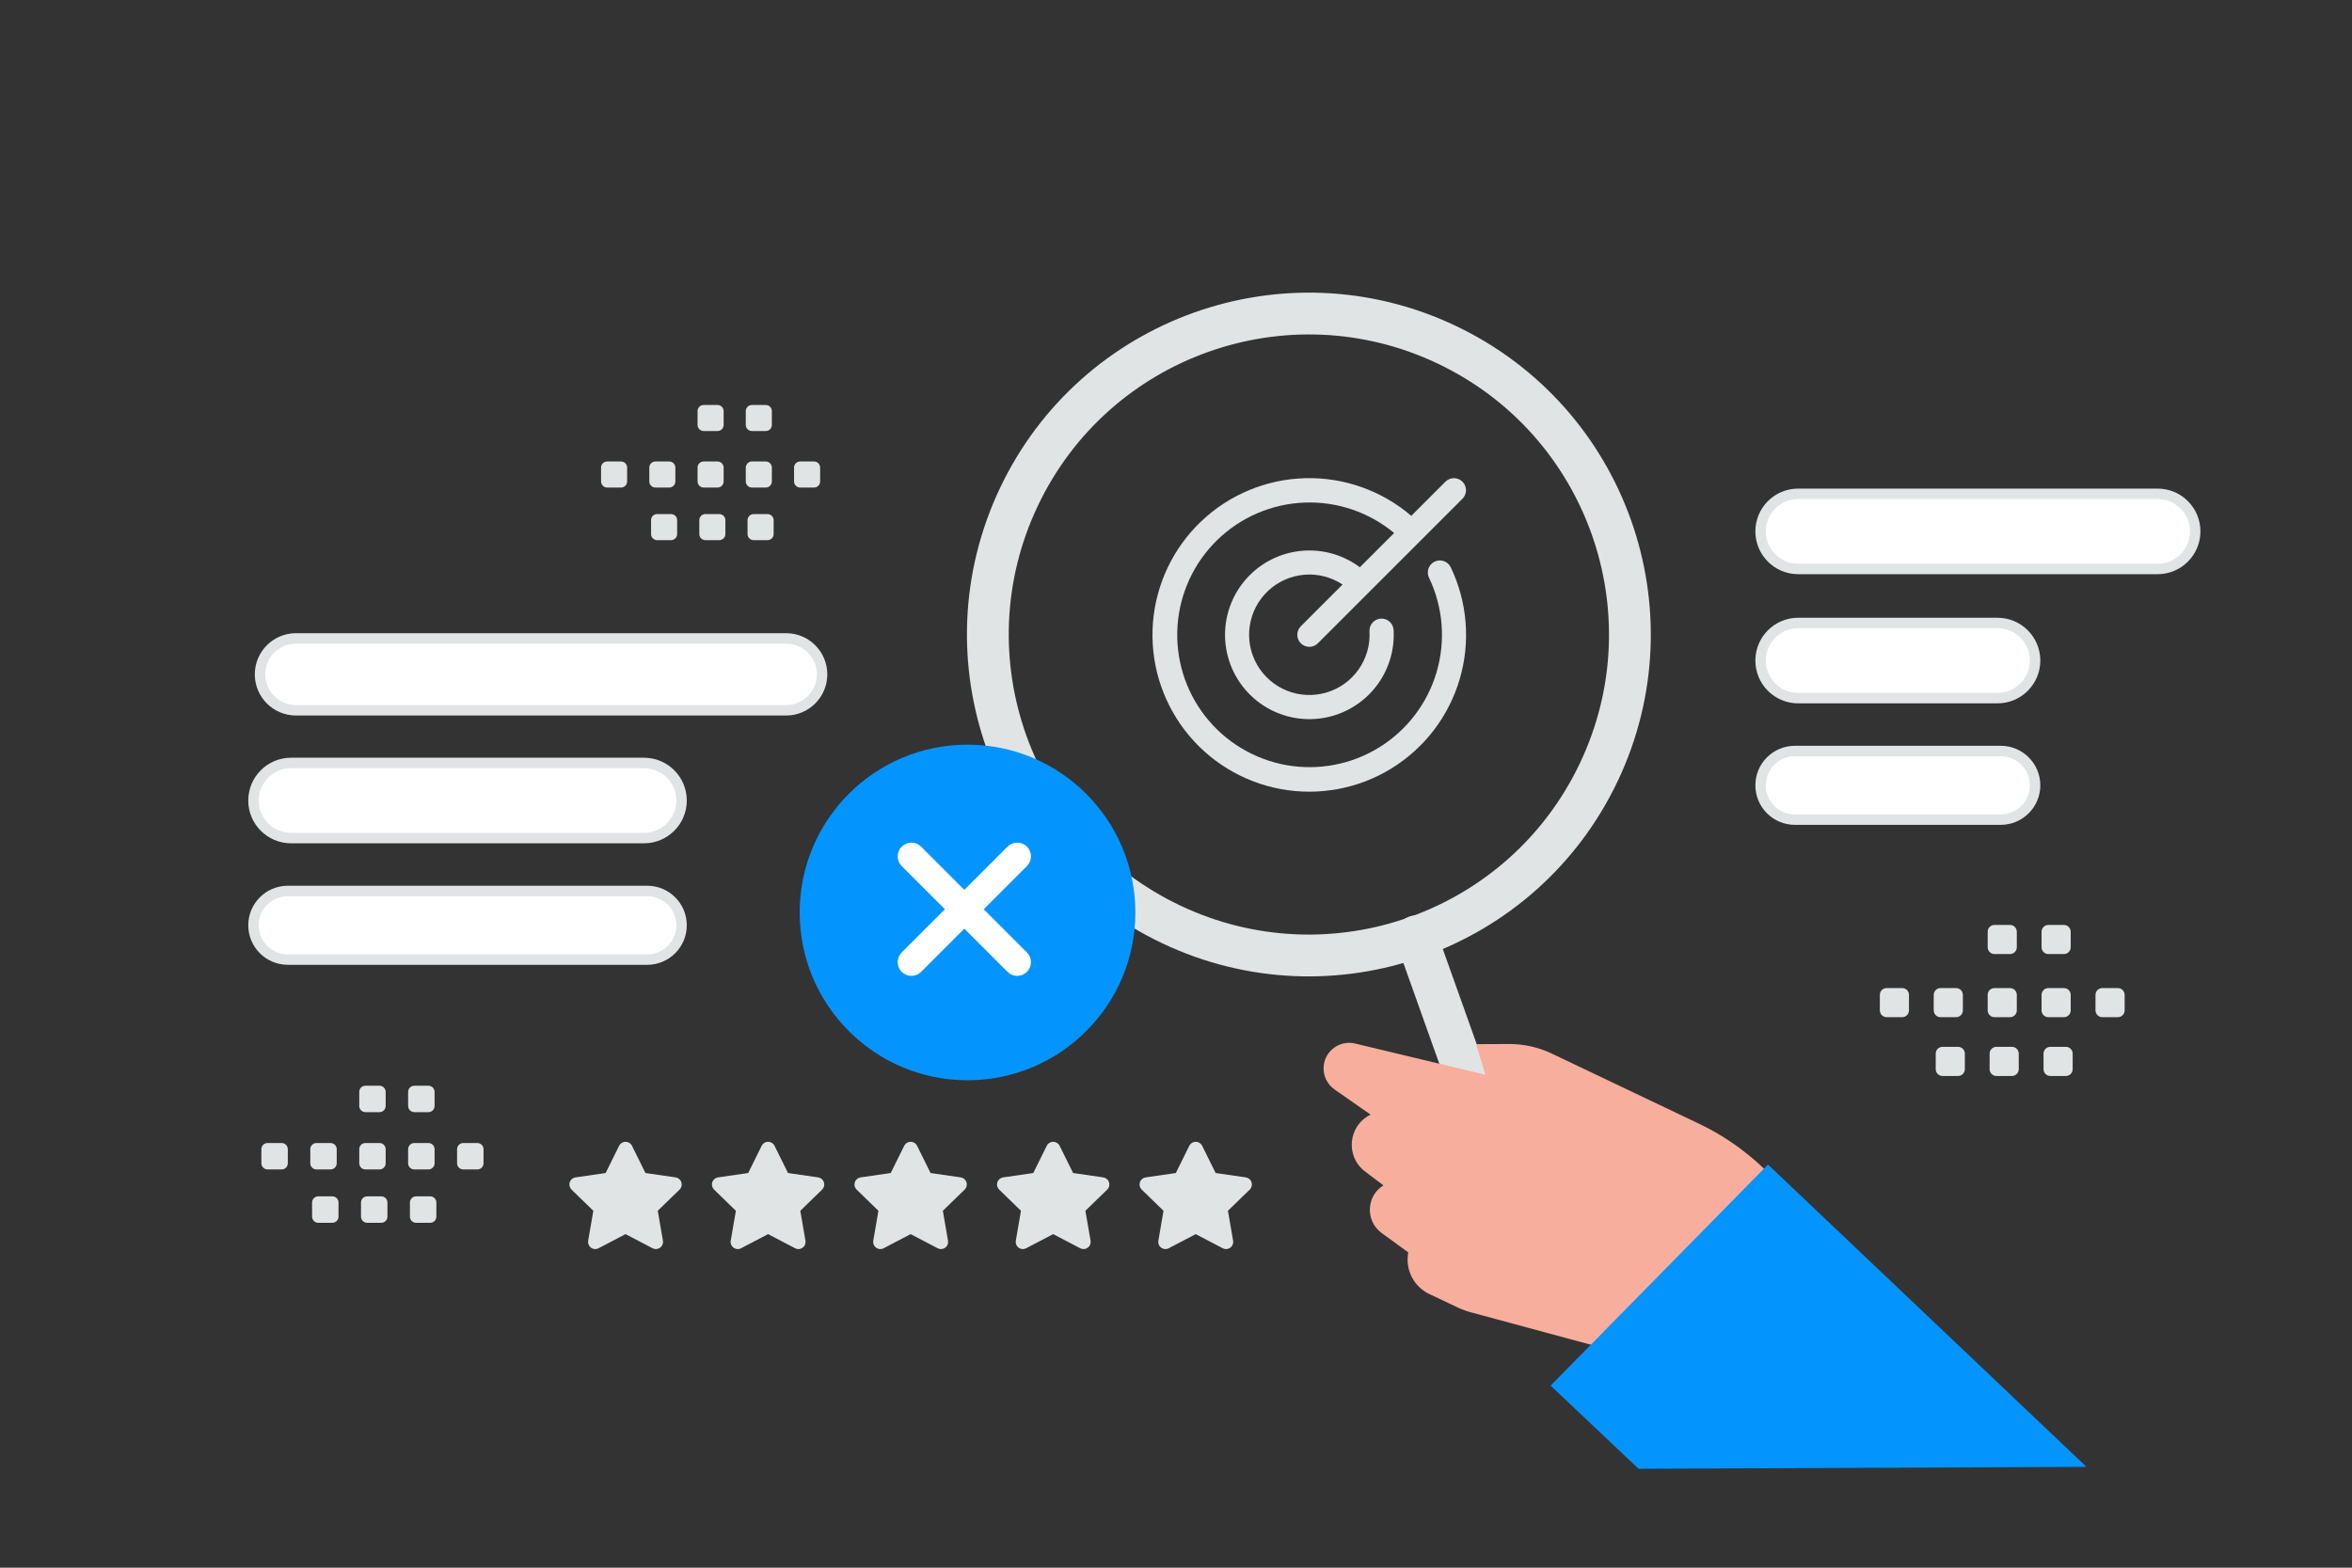 <svg width="300" height="200" viewBox="0 0 300 200" fill="none" xmlns="http://www.w3.org/2000/svg">
<rect x="0" y="0" width="300" height="200" fill="#333333" stroke="none"/>
<g clip-path="url(#clip0_1459_2740)">
<path d="M149.401 117.936C128.973 108.244 120.27 83.829 129.962 63.401C139.653 42.972 164.069 34.27 184.497 43.962C204.925 53.653 213.628 78.069 203.936 98.497C194.244 118.925 169.829 127.628 149.401 117.936Z" stroke="#E1E4E5" stroke-width="5.333" stroke-linecap="round" stroke-linejoin="round"/>
<path d="M189.083 143.19L180.622 119.454" stroke="#E1E4E5" stroke-width="5.333" stroke-linecap="round" stroke-linejoin="round"/>
<path fill-rule="evenodd" clip-rule="evenodd" d="M235.11 163.234L229.641 154.741C226.47 149.818 221.991 145.875 216.704 143.357L197.924 134.409C196.225 133.599 194.364 133.183 192.481 133.191L188.271 133.209L189.466 137.114L172.85 133.131C170.917 132.668 169.021 134.024 168.836 136.004C168.782 136.578 168.882 137.157 169.125 137.681C169.367 138.204 169.744 138.654 170.217 138.985L174.82 142.201C171.951 143.599 171.569 147.533 174.115 149.456L176.455 151.222C174.247 152.6 174.133 155.773 176.235 157.306L179.629 159.781C179.424 160.84 179.578 161.936 180.065 162.898C180.552 163.859 181.346 164.631 182.32 165.092L185.944 166.806C186.481 167.059 187.039 167.265 187.613 167.42L204.358 171.947L223.076 184.379L235.11 163.234Z" fill="#F8AE9D"/>
<path fill-rule="evenodd" clip-rule="evenodd" d="M266.135 187.137L225.51 148.57L197.778 176.772L208.999 187.383L266.135 187.137Z" fill="#0494FD"/>
<path fill-rule="evenodd" clip-rule="evenodd" d="M76.348 159.245C76.198 159.326 76.029 159.363 75.859 159.352C75.689 159.34 75.525 159.281 75.387 159.182C75.249 159.081 75.142 158.945 75.077 158.786C75.013 158.628 74.994 158.455 75.023 158.287L75.68 154.468L72.896 151.761C72.775 151.642 72.69 151.491 72.65 151.326C72.61 151.161 72.617 150.988 72.669 150.827C72.722 150.666 72.818 150.522 72.947 150.413C73.077 150.303 73.234 150.232 73.402 150.208L77.251 149.65L78.97 146.172C79.046 146.02 79.163 145.891 79.308 145.802C79.453 145.712 79.62 145.664 79.79 145.664C80.137 145.664 80.454 145.861 80.609 146.172L82.329 149.65L86.178 150.208C86.346 150.232 86.503 150.304 86.633 150.413C86.762 150.522 86.858 150.666 86.911 150.827C86.963 150.988 86.97 151.161 86.93 151.326C86.89 151.491 86.805 151.642 86.684 151.761L83.898 154.466L84.556 158.286C84.585 158.454 84.566 158.627 84.502 158.786C84.437 158.944 84.33 159.081 84.192 159.181C84.054 159.281 83.89 159.34 83.72 159.352C83.55 159.363 83.38 159.326 83.23 159.245L79.788 157.444L76.348 159.245ZM94.53 159.245C94.38 159.326 94.21 159.363 94.04 159.351C93.871 159.34 93.707 159.281 93.569 159.181C93.431 159.081 93.323 158.944 93.259 158.786C93.194 158.628 93.175 158.455 93.204 158.287L93.862 154.467L91.078 151.761C90.957 151.642 90.872 151.491 90.832 151.326C90.792 151.161 90.798 150.988 90.851 150.827C90.903 150.665 91 150.522 91.129 150.413C91.259 150.303 91.416 150.232 91.584 150.207L95.433 149.65L97.152 146.172C97.228 146.019 97.345 145.891 97.49 145.801C97.634 145.711 97.801 145.664 97.972 145.664C98.319 145.664 98.636 145.86 98.791 146.172L100.511 149.65L104.36 150.207C104.527 150.232 104.685 150.303 104.814 150.413C104.944 150.522 105.04 150.665 105.092 150.827C105.145 150.988 105.152 151.161 105.112 151.326C105.072 151.491 104.986 151.642 104.866 151.761L102.08 154.466L102.737 158.285C102.766 158.454 102.748 158.627 102.684 158.785C102.619 158.944 102.512 159.081 102.373 159.181C102.235 159.281 102.072 159.34 101.902 159.351C101.732 159.363 101.562 159.326 101.412 159.245L97.97 157.444L94.53 159.245ZM112.712 159.245C112.562 159.326 112.392 159.363 112.222 159.351C112.052 159.34 111.889 159.281 111.751 159.181C111.613 159.081 111.505 158.944 111.441 158.786C111.376 158.628 111.357 158.455 111.386 158.287L112.044 154.467L109.259 151.761C109.139 151.642 109.053 151.491 109.013 151.326C108.973 151.161 108.98 150.988 109.033 150.827C109.085 150.665 109.181 150.522 109.311 150.413C109.44 150.303 109.598 150.232 109.765 150.207L113.614 149.65L115.334 146.172C115.41 146.02 115.527 145.891 115.672 145.802C115.816 145.712 115.983 145.664 116.153 145.664C116.324 145.664 116.491 145.712 116.635 145.802C116.78 145.891 116.897 146.02 116.973 146.172L118.692 149.65L122.542 150.207C122.709 150.232 122.867 150.303 122.996 150.413C123.125 150.522 123.222 150.666 123.274 150.827C123.327 150.988 123.333 151.161 123.293 151.326C123.253 151.491 123.168 151.642 123.047 151.761L120.262 154.466L120.919 158.285C120.948 158.454 120.93 158.627 120.865 158.785C120.801 158.944 120.693 159.081 120.555 159.181C120.417 159.281 120.254 159.34 120.084 159.351C119.913 159.363 119.744 159.326 119.594 159.245L116.152 157.444L112.712 159.245ZM130.893 159.245C130.743 159.326 130.574 159.363 130.404 159.351C130.234 159.34 130.071 159.281 129.933 159.181C129.794 159.081 129.687 158.944 129.622 158.786C129.558 158.628 129.539 158.455 129.568 158.287L130.225 154.467L127.441 151.761C127.32 151.642 127.235 151.491 127.195 151.326C127.155 151.161 127.162 150.988 127.214 150.827C127.267 150.665 127.363 150.522 127.492 150.413C127.622 150.303 127.779 150.232 127.947 150.207L131.796 149.65L133.516 146.172C133.591 146.019 133.708 145.891 133.853 145.801C133.998 145.711 134.165 145.664 134.335 145.664C134.682 145.664 134.999 145.86 135.155 146.172L136.874 149.65L140.723 150.207C140.891 150.232 141.048 150.303 141.178 150.413C141.307 150.522 141.403 150.665 141.456 150.827C141.508 150.988 141.515 151.161 141.475 151.326C141.435 151.491 141.35 151.642 141.229 151.761L138.443 154.466L139.101 158.285C139.13 158.454 139.111 158.627 139.047 158.785C138.983 158.944 138.875 159.081 138.737 159.181C138.599 159.281 138.435 159.34 138.265 159.351C138.095 159.363 137.925 159.326 137.775 159.245L134.334 157.444L130.893 159.245ZM149.075 159.245C148.925 159.326 148.755 159.363 148.586 159.351C148.416 159.34 148.252 159.281 148.114 159.181C147.976 159.081 147.869 158.944 147.804 158.786C147.74 158.628 147.721 158.455 147.75 158.287L148.407 154.467L145.623 151.761C145.502 151.642 145.417 151.491 145.377 151.326C145.337 151.161 145.343 150.988 145.396 150.827C145.448 150.665 145.545 150.522 145.674 150.413C145.804 150.303 145.961 150.232 146.129 150.207L149.978 149.65L151.697 146.172C151.773 146.019 151.89 145.891 152.035 145.801C152.18 145.711 152.347 145.664 152.517 145.664C152.864 145.664 153.181 145.86 153.336 146.172L155.056 149.65L158.905 150.207C159.073 150.232 159.23 150.303 159.36 150.413C159.489 150.522 159.585 150.665 159.638 150.827C159.69 150.988 159.697 151.161 159.657 151.326C159.617 151.491 159.532 151.642 159.411 151.761L156.625 154.466L157.283 158.285C157.312 158.454 157.293 158.627 157.229 158.785C157.164 158.944 157.057 159.081 156.919 159.181C156.781 159.281 156.617 159.34 156.447 159.351C156.277 159.363 156.107 159.326 155.957 159.245L152.515 157.444L149.075 159.245ZM34.124 145.822H35.924C36.132 145.822 36.332 145.905 36.479 146.052C36.627 146.2 36.709 146.399 36.71 146.608V148.407C36.709 148.615 36.627 148.815 36.479 148.962C36.332 149.11 36.132 149.192 35.924 149.193H34.124C33.916 149.192 33.717 149.109 33.57 148.962C33.423 148.814 33.34 148.615 33.339 148.407V146.608C33.335 146.176 33.689 145.822 34.124 145.822ZM40.364 145.822H42.163C42.371 145.823 42.571 145.906 42.718 146.053C42.865 146.2 42.948 146.399 42.949 146.607V148.407C42.949 148.615 42.866 148.815 42.719 148.962C42.571 149.11 42.372 149.192 42.163 149.193H40.364C40.156 149.192 39.956 149.109 39.809 148.962C39.662 148.814 39.579 148.615 39.578 148.407V146.607C39.579 146.399 39.662 146.2 39.809 146.053C39.956 145.906 40.156 145.823 40.364 145.822ZM46.607 145.822H48.407C48.615 145.823 48.814 145.906 48.961 146.053C49.108 146.2 49.191 146.4 49.192 146.608V148.407C49.192 148.615 49.109 148.815 48.962 148.962C48.815 149.11 48.615 149.192 48.407 149.193H46.607C46.399 149.192 46.2 149.109 46.053 148.962C45.906 148.815 45.822 148.615 45.822 148.407V146.608C45.818 146.176 46.172 145.822 46.607 145.822ZM52.847 145.822H54.646C54.854 145.823 55.053 145.906 55.201 146.053C55.348 146.2 55.431 146.4 55.432 146.608V148.407C55.431 148.615 55.349 148.815 55.201 148.962C55.054 149.11 54.854 149.192 54.646 149.193H52.846C52.638 149.193 52.438 149.11 52.29 148.963C52.142 148.815 52.058 148.616 52.057 148.407V146.608C52.059 146.399 52.144 146.2 52.291 146.053C52.439 145.906 52.638 145.823 52.847 145.822ZM59.086 145.822H60.886C61.094 145.822 61.294 145.905 61.442 146.052C61.59 146.199 61.674 146.399 61.675 146.607V148.407C61.675 148.51 61.654 148.613 61.615 148.708C61.575 148.804 61.517 148.891 61.443 148.964C61.37 149.037 61.283 149.094 61.187 149.134C61.092 149.173 60.989 149.193 60.886 149.193H59.086C58.878 149.192 58.679 149.109 58.532 148.962C58.385 148.815 58.301 148.615 58.301 148.407V146.607C58.301 146.399 58.385 146.2 58.532 146.053C58.679 145.906 58.878 145.823 59.086 145.822ZM40.593 152.626H42.392C42.6 152.626 42.8 152.709 42.947 152.857C43.094 153.004 43.177 153.203 43.178 153.411V155.215C43.177 155.423 43.094 155.622 42.947 155.769C42.8 155.916 42.6 155.999 42.392 156H40.593C40.384 156 40.185 155.917 40.037 155.77C39.89 155.623 39.807 155.423 39.807 155.215V153.415C39.806 153.311 39.826 153.209 39.865 153.113C39.905 153.017 39.962 152.93 40.035 152.857C40.108 152.783 40.195 152.725 40.291 152.686C40.387 152.646 40.489 152.626 40.593 152.626ZM46.832 152.626H48.631C48.84 152.626 49.039 152.709 49.186 152.857C49.333 153.004 49.416 153.203 49.417 153.411V155.215C49.416 155.423 49.333 155.622 49.186 155.769C49.039 155.916 48.839 155.999 48.631 156H46.832C46.624 155.999 46.425 155.916 46.277 155.769C46.13 155.622 46.047 155.423 46.046 155.215V153.415C46.046 153.311 46.066 153.209 46.105 153.113C46.144 153.017 46.202 152.93 46.275 152.857C46.348 152.783 46.435 152.725 46.53 152.686C46.626 152.646 46.728 152.626 46.832 152.626ZM53.072 152.626H54.871C55.08 152.626 55.28 152.708 55.428 152.856C55.576 153.003 55.659 153.203 55.66 153.411V155.215C55.659 155.423 55.576 155.623 55.428 155.77C55.28 155.917 55.08 156 54.871 156H53.072C52.864 155.999 52.664 155.916 52.517 155.769C52.37 155.622 52.287 155.423 52.286 155.215V153.415C52.286 153.206 52.369 153.006 52.516 152.858C52.663 152.71 52.863 152.627 53.072 152.626ZM46.607 138.513H48.407C48.615 138.514 48.814 138.597 48.961 138.744C49.108 138.891 49.191 139.09 49.192 139.298V141.098C49.192 141.306 49.109 141.506 48.962 141.653C48.815 141.801 48.615 141.883 48.407 141.884H46.607C46.399 141.883 46.2 141.8 46.053 141.653C45.906 141.506 45.822 141.306 45.822 141.098V139.298C45.818 138.867 46.172 138.513 46.607 138.513ZM52.847 138.513H54.646C54.854 138.514 55.053 138.597 55.201 138.744C55.348 138.891 55.431 139.09 55.432 139.298V141.098C55.431 141.306 55.349 141.506 55.201 141.653C55.054 141.801 54.854 141.883 54.646 141.884H52.846C52.638 141.884 52.438 141.801 52.29 141.654C52.142 141.506 52.058 141.307 52.057 141.098V139.298C52.06 139.09 52.144 138.891 52.291 138.744C52.439 138.597 52.638 138.514 52.847 138.513ZM240.642 126.054H242.625C242.854 126.054 243.074 126.145 243.237 126.308C243.399 126.47 243.49 126.69 243.49 126.919V128.902C243.49 129.132 243.399 129.352 243.237 129.514C243.075 129.677 242.854 129.768 242.625 129.768H240.642C240.413 129.767 240.193 129.676 240.031 129.514C239.869 129.351 239.777 129.132 239.776 128.902V126.919C239.772 126.444 240.162 126.054 240.642 126.054ZM247.517 126.054H249.5C249.729 126.055 249.949 126.146 250.111 126.308C250.273 126.471 250.364 126.69 250.365 126.919V128.902C250.365 129.132 250.274 129.352 250.112 129.514C249.95 129.677 249.729 129.768 249.5 129.768H247.517C247.288 129.767 247.068 129.676 246.906 129.513C246.744 129.351 246.652 129.132 246.651 128.902V126.919C246.652 126.69 246.744 126.47 246.906 126.308C247.068 126.146 247.288 126.055 247.517 126.054ZM254.397 126.054H256.38C256.609 126.055 256.828 126.146 256.991 126.308C257.153 126.471 257.244 126.69 257.245 126.919V128.902C257.245 129.132 257.154 129.352 256.991 129.514C256.829 129.677 256.609 129.768 256.38 129.768H254.397C254.167 129.767 253.948 129.676 253.786 129.513C253.623 129.351 253.532 129.132 253.531 128.902V126.919C253.527 126.444 253.917 126.054 254.397 126.054ZM261.272 126.054H263.255C263.484 126.055 263.704 126.146 263.866 126.308C264.028 126.47 264.119 126.69 264.12 126.919V128.902C264.12 129.132 264.029 129.352 263.866 129.514C263.704 129.676 263.484 129.768 263.255 129.768H261.272C261.042 129.768 260.821 129.677 260.658 129.515C260.495 129.352 260.403 129.132 260.402 128.902V126.919C260.406 126.444 260.796 126.054 261.272 126.054ZM268.147 126.054H270.13C270.36 126.054 270.581 126.145 270.744 126.307C270.907 126.469 270.999 126.689 271 126.919V128.902C271 129.016 270.977 129.129 270.933 129.234C270.89 129.34 270.825 129.435 270.745 129.515C270.664 129.596 270.568 129.66 270.463 129.703C270.357 129.746 270.244 129.768 270.13 129.768H268.147C267.918 129.767 267.698 129.676 267.536 129.513C267.374 129.351 267.283 129.132 267.282 128.902V126.919C267.283 126.69 267.374 126.471 267.536 126.308C267.698 126.146 267.918 126.055 268.147 126.054ZM247.769 133.551H249.752C249.981 133.552 250.201 133.643 250.363 133.805C250.525 133.968 250.617 134.187 250.618 134.417V136.404C250.617 136.633 250.525 136.853 250.363 137.015C250.201 137.177 249.981 137.268 249.752 137.269H247.769C247.54 137.269 247.32 137.178 247.157 137.015C246.995 136.853 246.904 136.633 246.904 136.404V134.421C246.903 134.307 246.925 134.194 246.968 134.088C247.011 133.982 247.075 133.887 247.155 133.806C247.236 133.725 247.331 133.661 247.437 133.617C247.542 133.573 247.655 133.551 247.769 133.551ZM254.644 133.551H256.627C256.857 133.552 257.076 133.643 257.238 133.806C257.4 133.968 257.492 134.187 257.493 134.417V136.404C257.492 136.633 257.4 136.852 257.238 137.015C257.076 137.177 256.857 137.268 256.627 137.269H254.644C254.415 137.268 254.195 137.177 254.033 137.015C253.871 136.853 253.78 136.633 253.779 136.404V134.421C253.778 134.307 253.8 134.194 253.843 134.088C253.886 133.982 253.95 133.886 254.03 133.806C254.111 133.725 254.207 133.661 254.312 133.617C254.417 133.573 254.53 133.551 254.644 133.551ZM261.52 133.551H263.503C263.733 133.551 263.953 133.642 264.116 133.804C264.279 133.967 264.371 134.187 264.372 134.417V136.404C264.371 136.634 264.279 136.854 264.116 137.016C263.953 137.178 263.733 137.269 263.503 137.269H261.52C261.29 137.268 261.071 137.177 260.909 137.015C260.747 136.852 260.655 136.633 260.654 136.404V134.421C260.654 134.191 260.745 133.97 260.907 133.807C261.07 133.644 261.29 133.552 261.52 133.551ZM254.397 118H256.38C256.609 118.001 256.829 118.092 256.991 118.255C257.153 118.417 257.244 118.636 257.245 118.866V120.849C257.245 121.078 257.154 121.298 256.991 121.46C256.829 121.623 256.609 121.714 256.38 121.714H254.397C254.167 121.713 253.948 121.622 253.786 121.46C253.623 121.298 253.532 121.078 253.531 120.849V118.866C253.527 118.39 253.917 118 254.397 118ZM261.272 118H263.255C263.484 118.001 263.704 118.092 263.866 118.255C264.028 118.417 264.119 118.636 264.12 118.866V120.849C264.12 121.078 264.029 121.298 263.866 121.46C263.704 121.622 263.484 121.714 263.255 121.714H261.272C261.042 121.714 260.821 121.623 260.658 121.461C260.495 121.299 260.403 121.079 260.402 120.849V118.866C260.406 118.39 260.796 118 261.272 118ZM77.441 58.874H79.216C79.421 58.874 79.618 58.956 79.763 59.101C79.909 59.246 79.99 59.443 79.99 59.649V61.423C79.99 61.629 79.909 61.826 79.763 61.971C79.618 62.116 79.421 62.198 79.216 62.198H77.441C77.236 62.197 77.04 62.115 76.894 61.97C76.749 61.825 76.668 61.629 76.667 61.423V59.649C76.663 59.223 77.012 58.874 77.441 58.874ZM83.594 58.874H85.368C85.573 58.875 85.77 58.957 85.915 59.102C86.06 59.247 86.142 59.444 86.143 59.649V61.423C86.142 61.629 86.061 61.825 85.916 61.971C85.77 62.116 85.574 62.197 85.368 62.198H83.594C83.388 62.197 83.192 62.115 83.047 61.97C82.902 61.825 82.82 61.629 82.819 61.423V59.649C82.82 59.444 82.902 59.247 83.047 59.102C83.192 58.957 83.388 58.875 83.594 58.874ZM89.75 58.874H91.525C91.73 58.875 91.927 58.957 92.072 59.102C92.217 59.247 92.299 59.444 92.3 59.649V61.423C92.299 61.629 92.218 61.826 92.073 61.971C91.927 62.116 91.73 62.198 91.525 62.198H89.75C89.545 62.197 89.349 62.115 89.204 61.97C89.059 61.825 88.977 61.629 88.976 61.423V59.649C88.972 59.223 89.321 58.874 89.75 58.874ZM95.903 58.874H97.678C97.883 58.875 98.079 58.957 98.224 59.102C98.369 59.247 98.451 59.444 98.452 59.649V61.423C98.452 61.629 98.37 61.826 98.225 61.971C98.08 62.116 97.883 62.198 97.678 62.198H95.903C95.697 62.198 95.5 62.116 95.354 61.971C95.208 61.826 95.126 61.629 95.125 61.423V59.649C95.127 59.443 95.21 59.247 95.356 59.102C95.501 58.958 95.698 58.876 95.903 58.874ZM102.056 58.874H103.831C104.036 58.874 104.234 58.956 104.38 59.101C104.525 59.246 104.608 59.443 104.609 59.649V61.423C104.608 61.525 104.588 61.626 104.549 61.72C104.51 61.814 104.452 61.9 104.38 61.972C104.308 62.044 104.222 62.101 104.128 62.139C104.034 62.178 103.933 62.198 103.831 62.198H102.056C101.851 62.197 101.654 62.115 101.509 61.97C101.364 61.825 101.282 61.629 101.281 61.423V59.649C101.282 59.444 101.364 59.247 101.509 59.102C101.654 58.957 101.851 58.875 102.056 58.874ZM83.819 65.583H85.594C85.799 65.584 85.996 65.666 86.141 65.811C86.286 65.956 86.368 66.153 86.369 66.358V68.136C86.368 68.341 86.286 68.538 86.141 68.683C85.996 68.828 85.799 68.91 85.594 68.911H83.819C83.614 68.91 83.417 68.829 83.272 68.683C83.127 68.538 83.045 68.341 83.045 68.136V66.362C83.044 66.26 83.064 66.158 83.103 66.064C83.141 65.969 83.198 65.884 83.27 65.811C83.342 65.739 83.428 65.681 83.522 65.642C83.616 65.603 83.717 65.583 83.819 65.583ZM89.972 65.583H91.747C91.952 65.584 92.148 65.666 92.293 65.811C92.439 65.956 92.52 66.153 92.521 66.358V68.136C92.52 68.341 92.439 68.538 92.293 68.683C92.148 68.828 91.952 68.91 91.747 68.911H89.972C89.767 68.91 89.57 68.828 89.425 68.683C89.28 68.538 89.198 68.341 89.197 68.136V66.362C89.197 66.26 89.216 66.158 89.255 66.064C89.294 65.969 89.351 65.884 89.423 65.811C89.495 65.739 89.58 65.681 89.674 65.642C89.769 65.603 89.87 65.583 89.972 65.583ZM96.125 65.583H97.899C98.105 65.583 98.302 65.665 98.448 65.81C98.594 65.955 98.677 66.152 98.678 66.358V68.136C98.677 68.342 98.594 68.539 98.448 68.684C98.302 68.829 98.105 68.911 97.899 68.911H96.125C95.92 68.91 95.723 68.828 95.578 68.683C95.433 68.538 95.351 68.341 95.35 68.136V66.362C95.35 66.156 95.432 65.958 95.577 65.813C95.722 65.667 95.919 65.584 96.125 65.583ZM89.75 51.667H91.525C91.73 51.667 91.927 51.749 92.072 51.894C92.217 52.039 92.299 52.236 92.3 52.441V54.216C92.299 54.421 92.218 54.618 92.073 54.763C91.927 54.908 91.73 54.99 91.525 54.99H89.75C89.545 54.989 89.349 54.908 89.204 54.763C89.058 54.617 88.977 54.421 88.976 54.216V52.441C88.972 52.016 89.321 51.667 89.75 51.667ZM95.903 51.667H97.678C97.883 51.667 98.079 51.749 98.224 51.894C98.37 52.04 98.451 52.236 98.452 52.441V54.216C98.452 54.421 98.37 54.618 98.225 54.763C98.08 54.908 97.883 54.99 97.678 54.99H95.903C95.697 54.99 95.5 54.909 95.354 54.764C95.208 54.618 95.126 54.421 95.125 54.216V52.441C95.127 52.236 95.21 52.04 95.355 51.895C95.501 51.75 95.698 51.668 95.903 51.667Z" fill="#E1E4E5"/>
<path fill-rule="evenodd" clip-rule="evenodd" d="M224.566 67.793C224.566 65.146 226.712 63 229.359 63H275.207C277.854 63 280 65.146 280 67.793C280 70.44 277.854 72.586 275.207 72.586H229.359C226.712 72.586 224.566 70.44 224.566 67.793ZM104.857 86.032C104.857 83.5 102.804 81.447 100.272 81.447H37.752C35.22 81.447 33.167 83.5 33.167 86.032C33.167 88.564 35.22 90.616 37.752 90.616H100.272C102.804 90.616 104.857 88.564 104.857 86.032ZM224.566 84.271C224.566 81.624 226.712 79.478 229.359 79.478H254.784C257.431 79.478 259.577 81.624 259.577 84.271C259.577 86.919 257.431 89.065 254.784 89.065H229.359C226.712 89.065 224.566 86.919 224.566 84.271ZM86.934 102.127C86.934 99.479 84.788 97.333 82.141 97.333H37.127C34.479 97.333 32.333 99.479 32.333 102.127C32.333 104.774 34.479 106.92 37.127 106.92H82.141C84.788 106.92 86.934 104.774 86.934 102.127ZM224.566 100.188C224.566 97.771 226.525 95.812 228.942 95.812H255.2C257.617 95.812 259.577 97.771 259.577 100.188C259.577 102.605 257.617 104.564 255.2 104.564H228.942C226.525 104.564 224.566 102.605 224.566 100.188ZM86.934 118.043C86.934 115.626 84.975 113.667 82.558 113.667H36.71C34.293 113.667 32.333 115.626 32.333 118.043C32.333 120.46 34.293 122.419 36.71 122.419H82.558C84.975 122.419 86.934 120.46 86.934 118.043Z" fill="white" stroke="#E1E4E5" stroke-width="1.333" stroke-linecap="round" stroke-linejoin="round"/>
<path d="M144.817 116.408C144.817 104.585 135.232 95 123.408 95C111.585 95 102 104.585 102 116.408C102 128.232 111.585 137.817 123.408 137.817C135.232 137.817 144.817 128.232 144.817 116.408Z" fill="#0494FD"/>
<path d="M130.634 121.866L130.634 121.866L124.767 116L130.634 110.134L130.634 110.134C130.869 109.9 131 109.582 131 109.25C131 108.918 130.869 108.6 130.634 108.366C130.4 108.131 130.082 108 129.75 108C129.418 108 129.1 108.131 128.866 108.366L128.866 108.366L123 114.233L117.134 108.366L117.134 108.366C116.9 108.131 116.582 108 116.25 108C115.918 108 115.6 108.131 115.366 108.366C115.131 108.6 115 108.918 115 109.25C115 109.582 115.131 109.9 115.366 110.134L115.366 110.134L121.233 116L115.366 121.866L115.366 121.866C115.131 122.1 115 122.418 115 122.75C115 123.082 115.131 123.4 115.366 123.634C115.6 123.869 115.918 124 116.25 124C116.582 124 116.9 123.869 117.134 123.634L117.134 123.634L123 117.767L128.866 123.634L128.866 123.634C128.982 123.75 129.12 123.842 129.271 123.905C129.423 123.968 129.586 124 129.75 124C129.914 124 130.077 123.968 130.229 123.905C130.38 123.842 130.518 123.75 130.634 123.634C130.75 123.518 130.842 123.38 130.905 123.229C130.968 123.077 131 122.914 131 122.75C131 122.586 130.968 122.423 130.905 122.271C130.842 122.12 130.75 121.982 130.634 121.866Z" fill="white" stroke="white"/>
<path d="M185.044 72.373C187.176 76.834 187.581 81.926 186.18 86.668C184.779 91.409 181.671 95.464 177.456 98.049C173.241 100.634 168.218 101.566 163.357 100.665C158.495 99.765 154.139 97.095 151.13 93.172C148.121 89.248 146.672 84.35 147.062 79.421C147.453 74.492 149.655 69.882 153.245 66.481C156.834 63.081 161.555 61.13 166.498 61.006C171.441 60.882 176.255 62.593 180.01 65.81L184.365 61.453C184.654 61.164 185.045 61.002 185.453 61.002C185.861 61.002 186.252 61.164 186.54 61.453C186.829 61.741 186.991 62.132 186.991 62.54C186.991 62.948 186.829 63.339 186.54 63.627L168.096 82.071C167.808 82.359 167.417 82.522 167.009 82.522C166.601 82.522 166.21 82.359 165.922 82.071C165.633 81.783 165.471 81.391 165.471 80.984C165.471 80.576 165.633 80.185 165.922 79.896L171.247 74.571C169.804 73.616 168.081 73.177 166.356 73.323C164.632 73.47 163.008 74.194 161.747 75.379C160.485 76.564 159.661 78.139 159.407 79.851C159.152 81.562 159.483 83.31 160.345 84.81C161.208 86.31 162.551 87.476 164.158 88.117C165.765 88.759 167.542 88.84 169.2 88.346C170.859 87.853 172.302 86.814 173.297 85.398C174.291 83.982 174.779 82.271 174.68 80.544C174.669 80.342 174.698 80.14 174.764 79.949C174.831 79.758 174.935 79.582 175.07 79.432C175.204 79.281 175.367 79.158 175.549 79.07C175.732 78.983 175.929 78.932 176.131 78.92C176.539 78.897 176.939 79.037 177.243 79.309C177.394 79.444 177.517 79.607 177.604 79.789C177.692 79.971 177.743 80.169 177.754 80.371C177.895 82.816 177.196 85.236 175.775 87.231C174.353 89.225 172.293 90.675 169.936 91.341C167.579 92.006 165.065 91.847 162.811 90.891C160.556 89.934 158.695 88.236 157.536 86.079C156.377 83.921 155.988 81.433 156.435 79.025C156.881 76.616 158.136 74.432 159.992 72.834C161.848 71.236 164.194 70.318 166.642 70.234C169.089 70.149 171.493 70.903 173.455 72.369L177.826 67.998C174.622 65.339 170.55 63.956 166.39 64.117C162.23 64.277 158.276 65.969 155.287 68.867C152.298 71.766 150.486 75.666 150.197 79.819C149.909 83.972 151.165 88.085 153.725 91.369C156.284 94.652 159.967 96.874 164.065 97.608C168.163 98.341 172.387 97.535 175.927 95.344C179.467 93.153 182.072 89.731 183.243 85.736C184.414 81.74 184.067 77.454 182.269 73.698C182.094 73.331 182.071 72.908 182.207 72.523C182.343 72.139 182.626 71.824 182.994 71.648C183.362 71.473 183.784 71.45 184.169 71.586C184.553 71.722 184.868 72.005 185.044 72.373Z" fill="#E1E4E5"/>
</g>
<defs>
<clipPath id="clip0_1459_2740">
<rect width="300" height="200" fill="white"/>
</clipPath>
</defs>
</svg>
